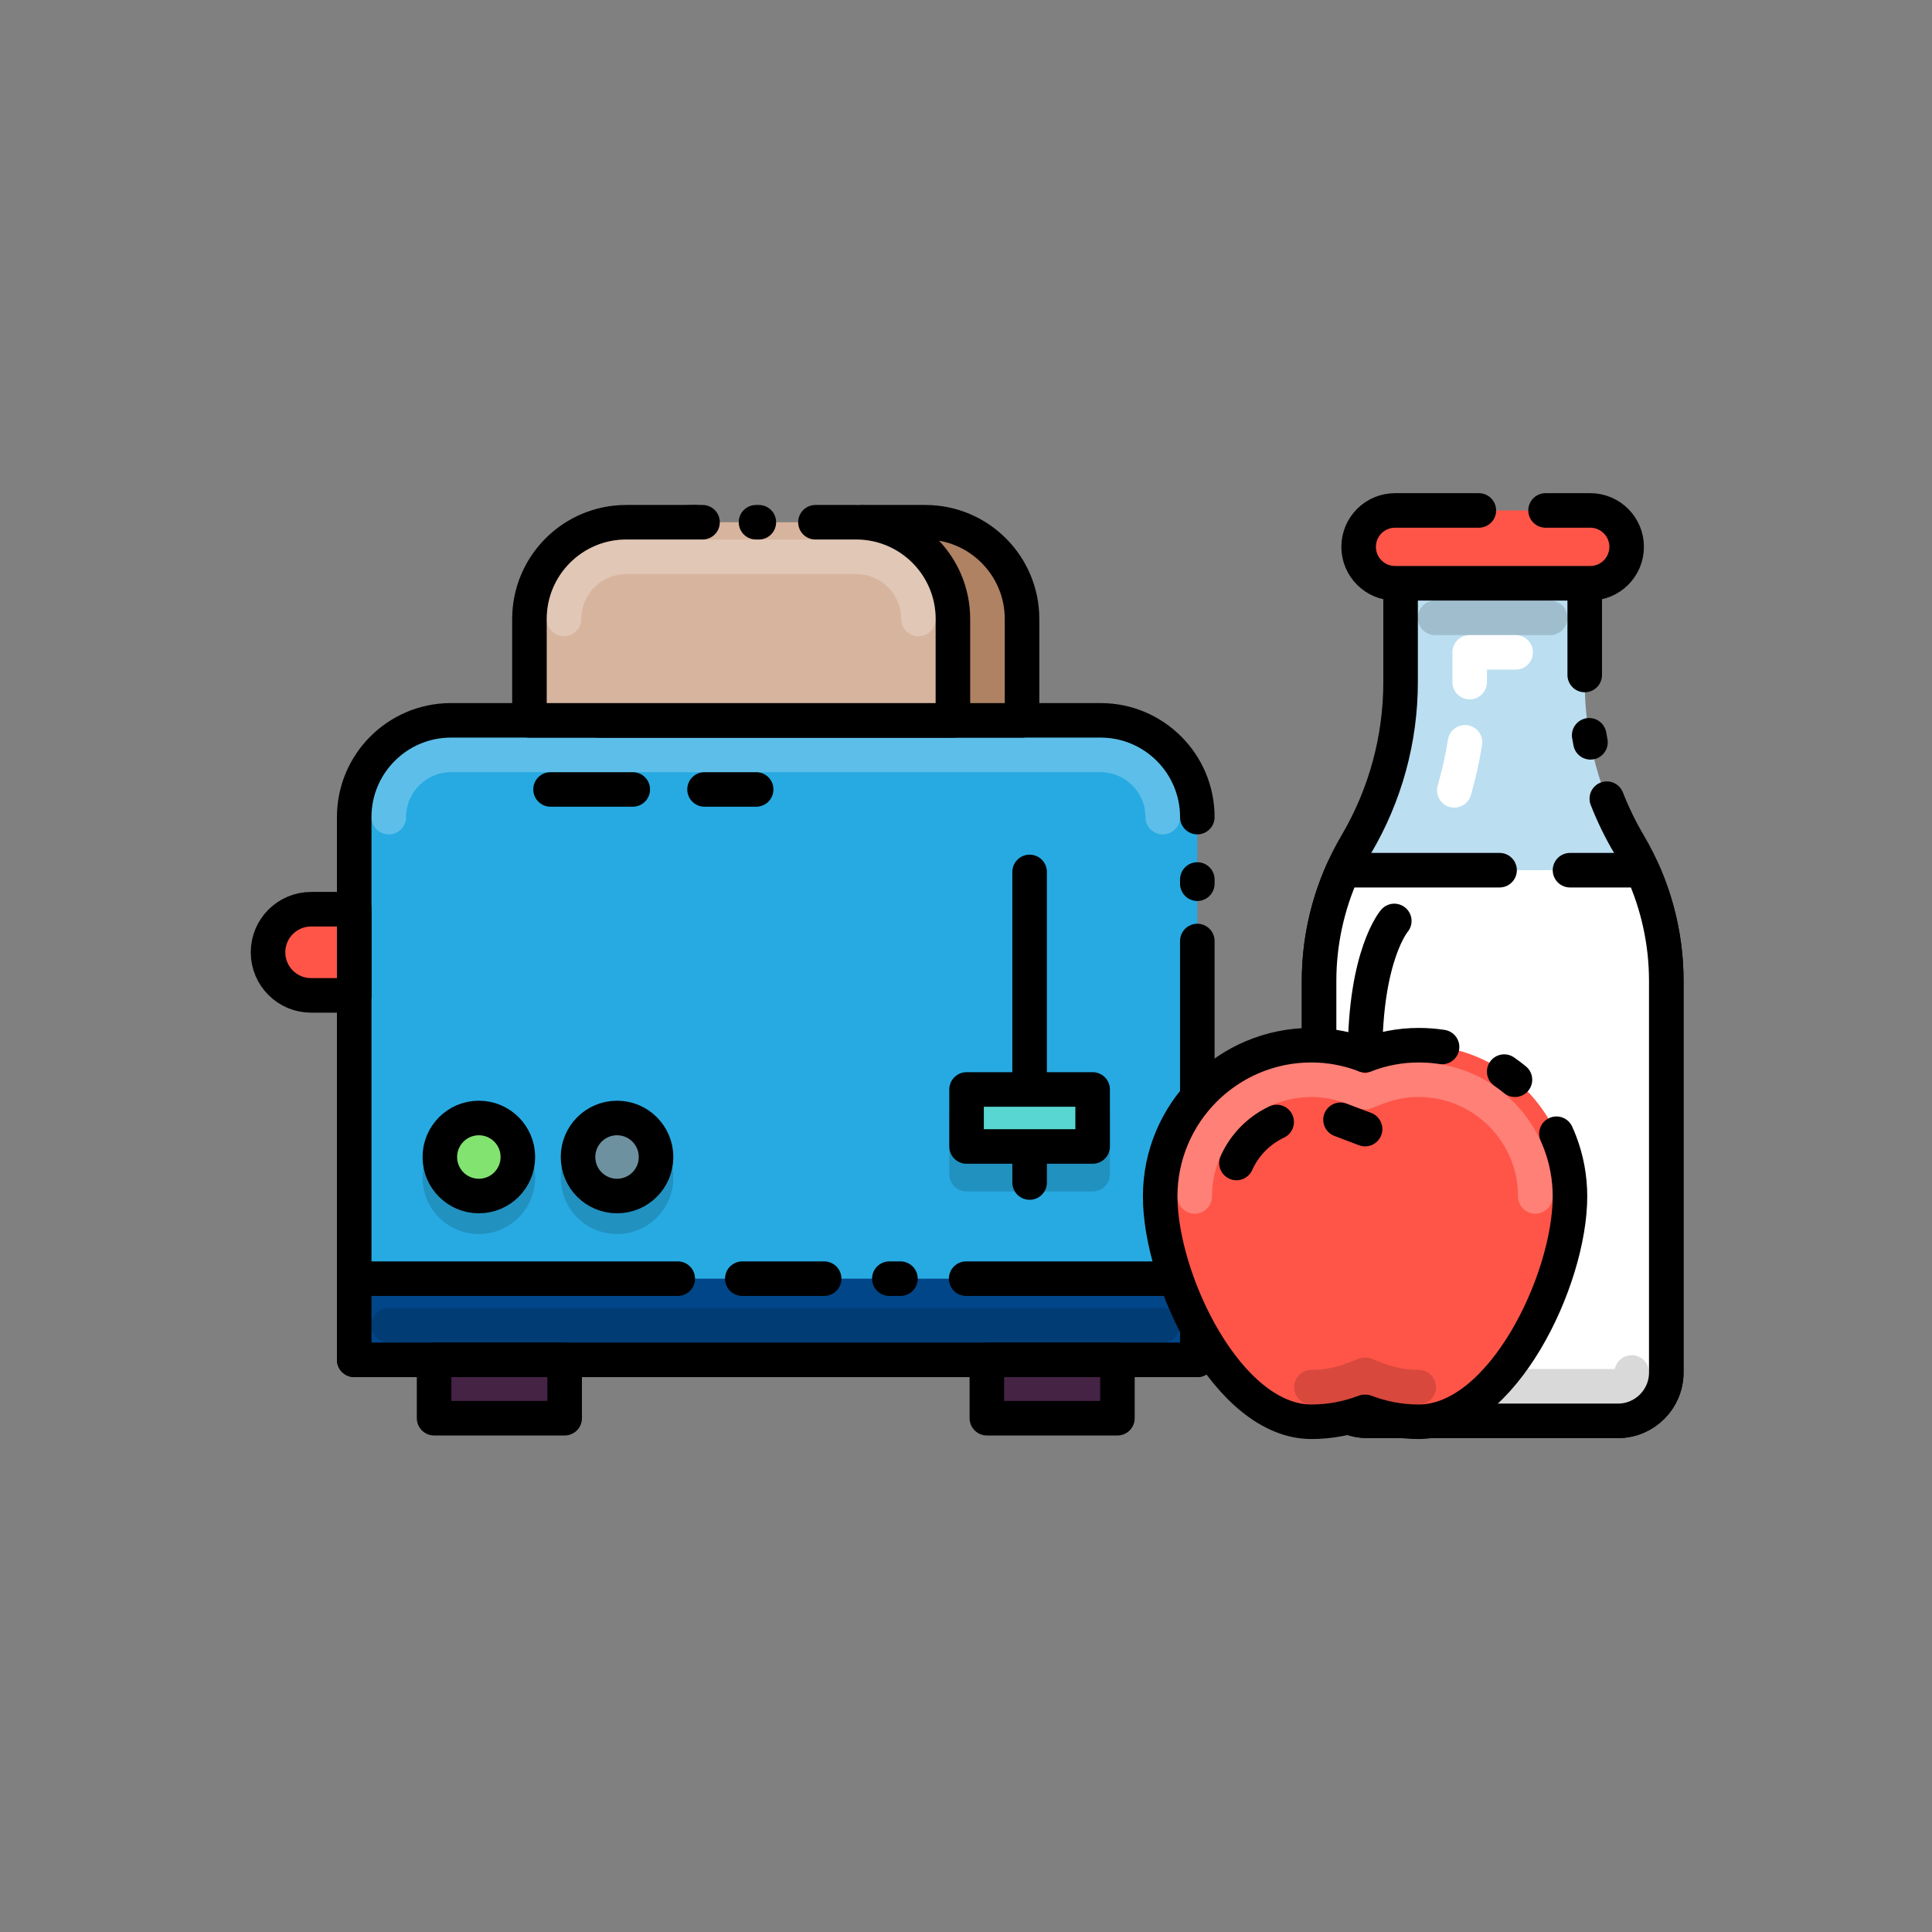 <?xml version="1.0" encoding="utf-8"?>
<!-- Generator: Adobe Illustrator 24.1.0, SVG Export Plug-In . SVG Version: 6.00 Build 0)  -->
<svg version="1.1" id="Layer_1" xmlns="http://www.w3.org/2000/svg" xmlns:xlink="http://www.w3.org/1999/xlink" x="0px" y="0px"
	 viewBox="0 0 512 512" style="enable-background:new 0 0 512 512;" xml:space="preserve">
<rect x="0" y="0" width="512" height="512" fill="#808080" stroke="none"/>
<style type="text/css">
	.st0{fill:#BBDEF1;}
	.st1{fill:none;stroke:#000000;stroke-width:9.156;stroke-linecap:round;stroke-linejoin:round;stroke-miterlimit:10;}
	
		.st2{opacity:0.15;fill:none;stroke:#000000;stroke-width:9.156;stroke-linecap:round;stroke-linejoin:round;stroke-miterlimit:10;}
	.st3{fill:none;stroke:#FFFFFF;stroke-width:9.156;stroke-linecap:round;stroke-linejoin:round;stroke-miterlimit:10;}
	.st4{fill:#FE5548;}
	.st5{fill:#FFFFFF;}
	.st6{fill:#27AAE2;}
	.st7{opacity:0.15;}
	.st8{fill:#58D6D1;stroke:#000000;stroke-width:9.156;stroke-linecap:round;stroke-linejoin:round;stroke-miterlimit:10;}
	.st9{fill:#014689;}
	.st10{fill:#FE5548;stroke:#000000;stroke-width:9.156;stroke-linecap:round;stroke-linejoin:round;stroke-miterlimit:10;}
	
		.st11{opacity:0.25;fill:none;stroke:#FFFFFF;stroke-width:9.156;stroke-linecap:round;stroke-linejoin:round;stroke-miterlimit:10;}
	.st12{fill:#82E370;stroke:#000000;stroke-width:9.156;stroke-linecap:round;stroke-linejoin:round;stroke-miterlimit:10;}
	.st13{fill:#6D919F;stroke:#000000;stroke-width:9.156;stroke-linecap:round;stroke-linejoin:round;stroke-miterlimit:10;}
	.st14{fill:#452345;stroke:#000000;stroke-width:9.156;stroke-linecap:round;stroke-linejoin:round;stroke-miterlimit:10;}
	.st15{fill:#AF8263;}
	.st16{fill:#D7B49E;}
</style>
<g>
	<g>
		<path class="st0" d="M419.97,180.76v-26.19h-48.8v26.19c0,15.12-4.05,29.96-11.73,42.98l0,0c-6.46,10.96-9.87,23.44-9.87,36.16
			v103.81c0,7.08,5.74,12.82,12.82,12.82h66.37c7.08,0,12.82-5.74,12.82-12.82V259.91c0-12.72-3.41-25.21-9.87-36.16l0,0
			C424.02,210.73,419.97,195.88,419.97,180.76z"/>
		<path class="st1" d="M421.49,196.72c-0.12-0.62-0.23-1.24-0.34-1.86"/>
		<path class="st1" d="M419.97,178.88v-24.31h-48.8v26.19c0,15.12-4.05,29.96-11.73,42.98l0,0c-6.46,10.96-9.87,23.44-9.87,36.16
			v103.81c0,7.08,5.74,12.82,12.82,12.82h66.37c7.08,0,12.82-5.74,12.82-12.82V259.91c0-12.72-3.41-25.21-9.87-36.16l0,0
			c-2.29-3.88-4.26-7.93-5.89-12.09"/>
		<line class="st2" x1="380.32" y1="163.73" x2="410.81" y2="163.73"/>
		<polyline class="st3" points="389.48,180.76 389.48,172.88 401.66,172.88 		"/>
		<path class="st3" d="M385.4,209.45c1.21-4.18,2.16-8.43,2.84-12.73"/>
		<path class="st4" d="M421.44,154.57H369.7c-5.33,0-9.65-4.32-9.65-9.65v0c0-5.33,4.32-9.65,9.65-9.65h51.74
			c5.33,0,9.65,4.32,9.65,9.65v0C431.09,150.25,426.77,154.57,421.44,154.57z"/>
		<path class="st1" d="M409.59,135.27h11.84c5.33,0,9.65,4.32,9.65,9.65v0c0,5.33-4.32,9.65-9.65,9.65H369.7
			c-5.33,0-9.65-4.32-9.65-9.65v0c0-5.33,4.32-9.65,9.65-9.65h22.21"/>
		<path class="st5" d="M355.92,230.61c-4.15,9.19-6.35,19.16-6.35,29.3v103.81c0,7.08,5.74,12.82,12.82,12.82h66.37
			c7.08,0,12.82-5.74,12.82-12.82V259.91c0-10.14-2.2-20.12-6.35-29.3H355.92z"/>
		<path class="st1" d="M397.4,230.61h-41.48c-4.15,9.19-6.35,19.16-6.35,29.3v103.81c0,7.08,5.74,12.82,12.82,12.82h66.37
			c7.08,0,12.82-5.74,12.82-12.82V259.91c0-10.14-2.2-20.12-6.35-29.3h-19.16"/>
		<path class="st2" d="M432.42,363.72c0,2.02-1.64,3.66-3.66,3.66h-66.37c-2.02,0-3.66-1.64-3.66-3.66"/>
	</g>
	<g>
		<path class="st6" d="M291.66,190.9H119.51c-14.16,0-25.64,11.48-25.64,25.64v143.83H317.3V216.54
			C317.3,202.38,305.82,190.9,291.66,190.9z"/>
		<line class="st1" x1="317.3" y1="234.19" x2="317.3" y2="233.08"/>
		<path class="st1" d="M317.3,216.54c0-14.16-11.48-25.64-25.64-25.64H119.51c-14.16,0-25.64,11.48-25.64,25.64v143.83H317.3V249.38
			"/>
		<line class="st1" x1="186.71" y1="209.21" x2="200.39" y2="209.21"/>
		<line class="st1" x1="145.9" y1="209.21" x2="167.69" y2="209.21"/>
		<line class="st1" x1="272.86" y1="231.07" x2="272.86" y2="313.38"/>
		<path class="st7" d="M289.56,291.47h-33.41c-2.53,0-4.58,2.05-4.58,4.58v15.11c0,2.53,2.05,4.58,4.58,4.58h33.41
			c2.53,0,4.58-2.05,4.58-4.58v-15.11C294.14,293.52,292.09,291.47,289.56,291.47z"/>
		<rect x="256.15" y="288.72" class="st8" width="33.41" height="15.11"/>
		<rect x="93.87" y="338.86" class="st9" width="223.42" height="21.51"/>
		<polyline class="st1" points="179.61,338.86 93.87,338.86 93.87,360.37 317.3,360.37 317.3,338.86 256.04,338.86 		"/>
		<line class="st1" x1="218.41" y1="338.86" x2="196.72" y2="338.86"/>
		<line class="st1" x1="238.63" y1="338.86" x2="235.69" y2="338.86"/>
		<path class="st10" d="M82.45,263.79h11.42v-22.84H82.45c-6.31,0-11.42,5.11-11.42,11.42v0C71.03,258.68,76.14,263.79,82.45,263.79
			z"/>
		<line class="st2" x1="308.14" y1="351.21" x2="103.03" y2="351.21"/>
		<path class="st11" d="M103.03,216.54c0-9.09,7.39-16.48,16.48-16.48h172.15c9.09,0,16.48,7.39,16.48,16.48"/>
		<g class="st7">
			<path d="M126.9,297.2c-8.23,0-14.92,6.69-14.92,14.92c0,8.23,6.69,14.92,14.92,14.92s14.92-6.69,14.92-14.92
				C141.82,303.89,135.12,297.2,126.9,297.2z"/>
			<path d="M163.52,297.2c-8.23,0-14.92,6.69-14.92,14.92c0,8.23,6.69,14.92,14.92,14.92c8.23,0,14.92-6.69,14.92-14.92
				C178.44,303.89,171.75,297.2,163.52,297.2z"/>
		</g>
		<circle class="st12" cx="126.9" cy="306.62" r="10.34"/>
		<circle class="st13" cx="163.52" cy="306.62" r="10.34"/>
		<g>
			<rect x="115.04" y="360.37" class="st14" width="34.6" height="15.47"/>
			<rect x="261.53" y="360.37" class="st14" width="34.6" height="15.47"/>
		</g>
		<path class="st15" d="M245.22,138.4h-60.95c-14.16,0-25.64,11.48-25.64,25.64v26.86h112.22v-26.86
			C270.85,149.88,259.38,138.4,245.22,138.4z"/>
		<path class="st1" d="M184.27,138.4c-14.16,0-25.64,11.48-25.64,25.64v26.86h112.22v-26.86c0-14.16-11.48-25.64-25.64-25.64h-16.56
			"/>
		<path class="st16" d="M226.9,138.4h-60.95c-14.16,0-25.64,11.48-25.64,25.64v26.86h112.22v-26.86
			C252.54,149.88,241.06,138.4,226.9,138.4z"/>
		<path class="st1" d="M186.18,138.4h-20.23c-14.16,0-25.64,11.48-25.64,25.64v26.86h112.22v-26.86c0-14.16-11.48-25.64-25.64-25.64
			H216.1"/>
		<line class="st1" x1="201.1" y1="138.4" x2="200.35" y2="138.4"/>
		<path class="st11" d="M149.48,164.04c0-9.09,7.39-16.48,16.48-16.48h60.95c9.09,0,16.48,7.39,16.48,16.48"/>
	</g>
	<g>
		<path class="st4" d="M375.98,276.99c-5.01,0-9.79,0.96-14.22,2.65c-4.43-1.68-9.2-2.65-14.22-2.65
			c-22.13,0-40.08,17.95-40.08,40.08c0,22.13,17.95,59.71,40.08,59.71c5.01,0,9.79-0.96,14.22-2.65c4.43,1.69,9.2,2.65,14.22,2.65
			c22.14,0,40.08-37.57,40.08-59.71C416.06,294.93,398.11,276.99,375.98,276.99z"/>
		<path class="st1" d="M382.16,277.46c-2.01-0.31-4.08-0.47-6.18-0.47c-5.01,0-9.79,0.96-14.22,2.65c-4.43-1.68-9.2-2.65-14.22-2.65
			c-22.13,0-40.08,17.95-40.08,40.08c0,22.13,17.95,59.71,40.08,59.71c5.01,0,9.79-0.96,14.22-2.65c4.43,1.69,9.2,2.65,14.22,2.65
			c22.14,0,40.08-37.57,40.08-59.71c0-5.04-0.93-9.86-2.62-14.3c-0.3-0.78-0.62-1.56-0.97-2.32"/>
		<path class="st1" d="M401.48,286.14c-0.92-0.76-1.87-1.47-2.85-2.15"/>
		<path class="st1" d="M327.67,308.2c2.14-4.77,5.94-8.64,10.66-10.86"/>
		<line class="st1" x1="355.25" y1="296.75" x2="361.76" y2="299.22"/>
		<path class="st2" d="M375.98,367.62c-3.71,0-7.4-0.69-10.95-2.04l-3.27-1.25l-3.27,1.25c-3.55,1.36-7.24,2.04-10.95,2.04"/>
		<path class="st11" d="M316.62,317.07c0-17.06,13.87-30.93,30.92-30.93c3.7,0,7.39,0.69,10.96,2.05l3.25,1.24l3.25-1.24
			c3.57-1.36,7.26-2.05,10.96-2.05c17.05,0,30.92,13.87,30.92,30.93"/>
		<path class="st1" d="M361.76,279.63c0-26.63,7.74-35.57,7.74-35.57"/>
	</g>
</g>
</svg>
